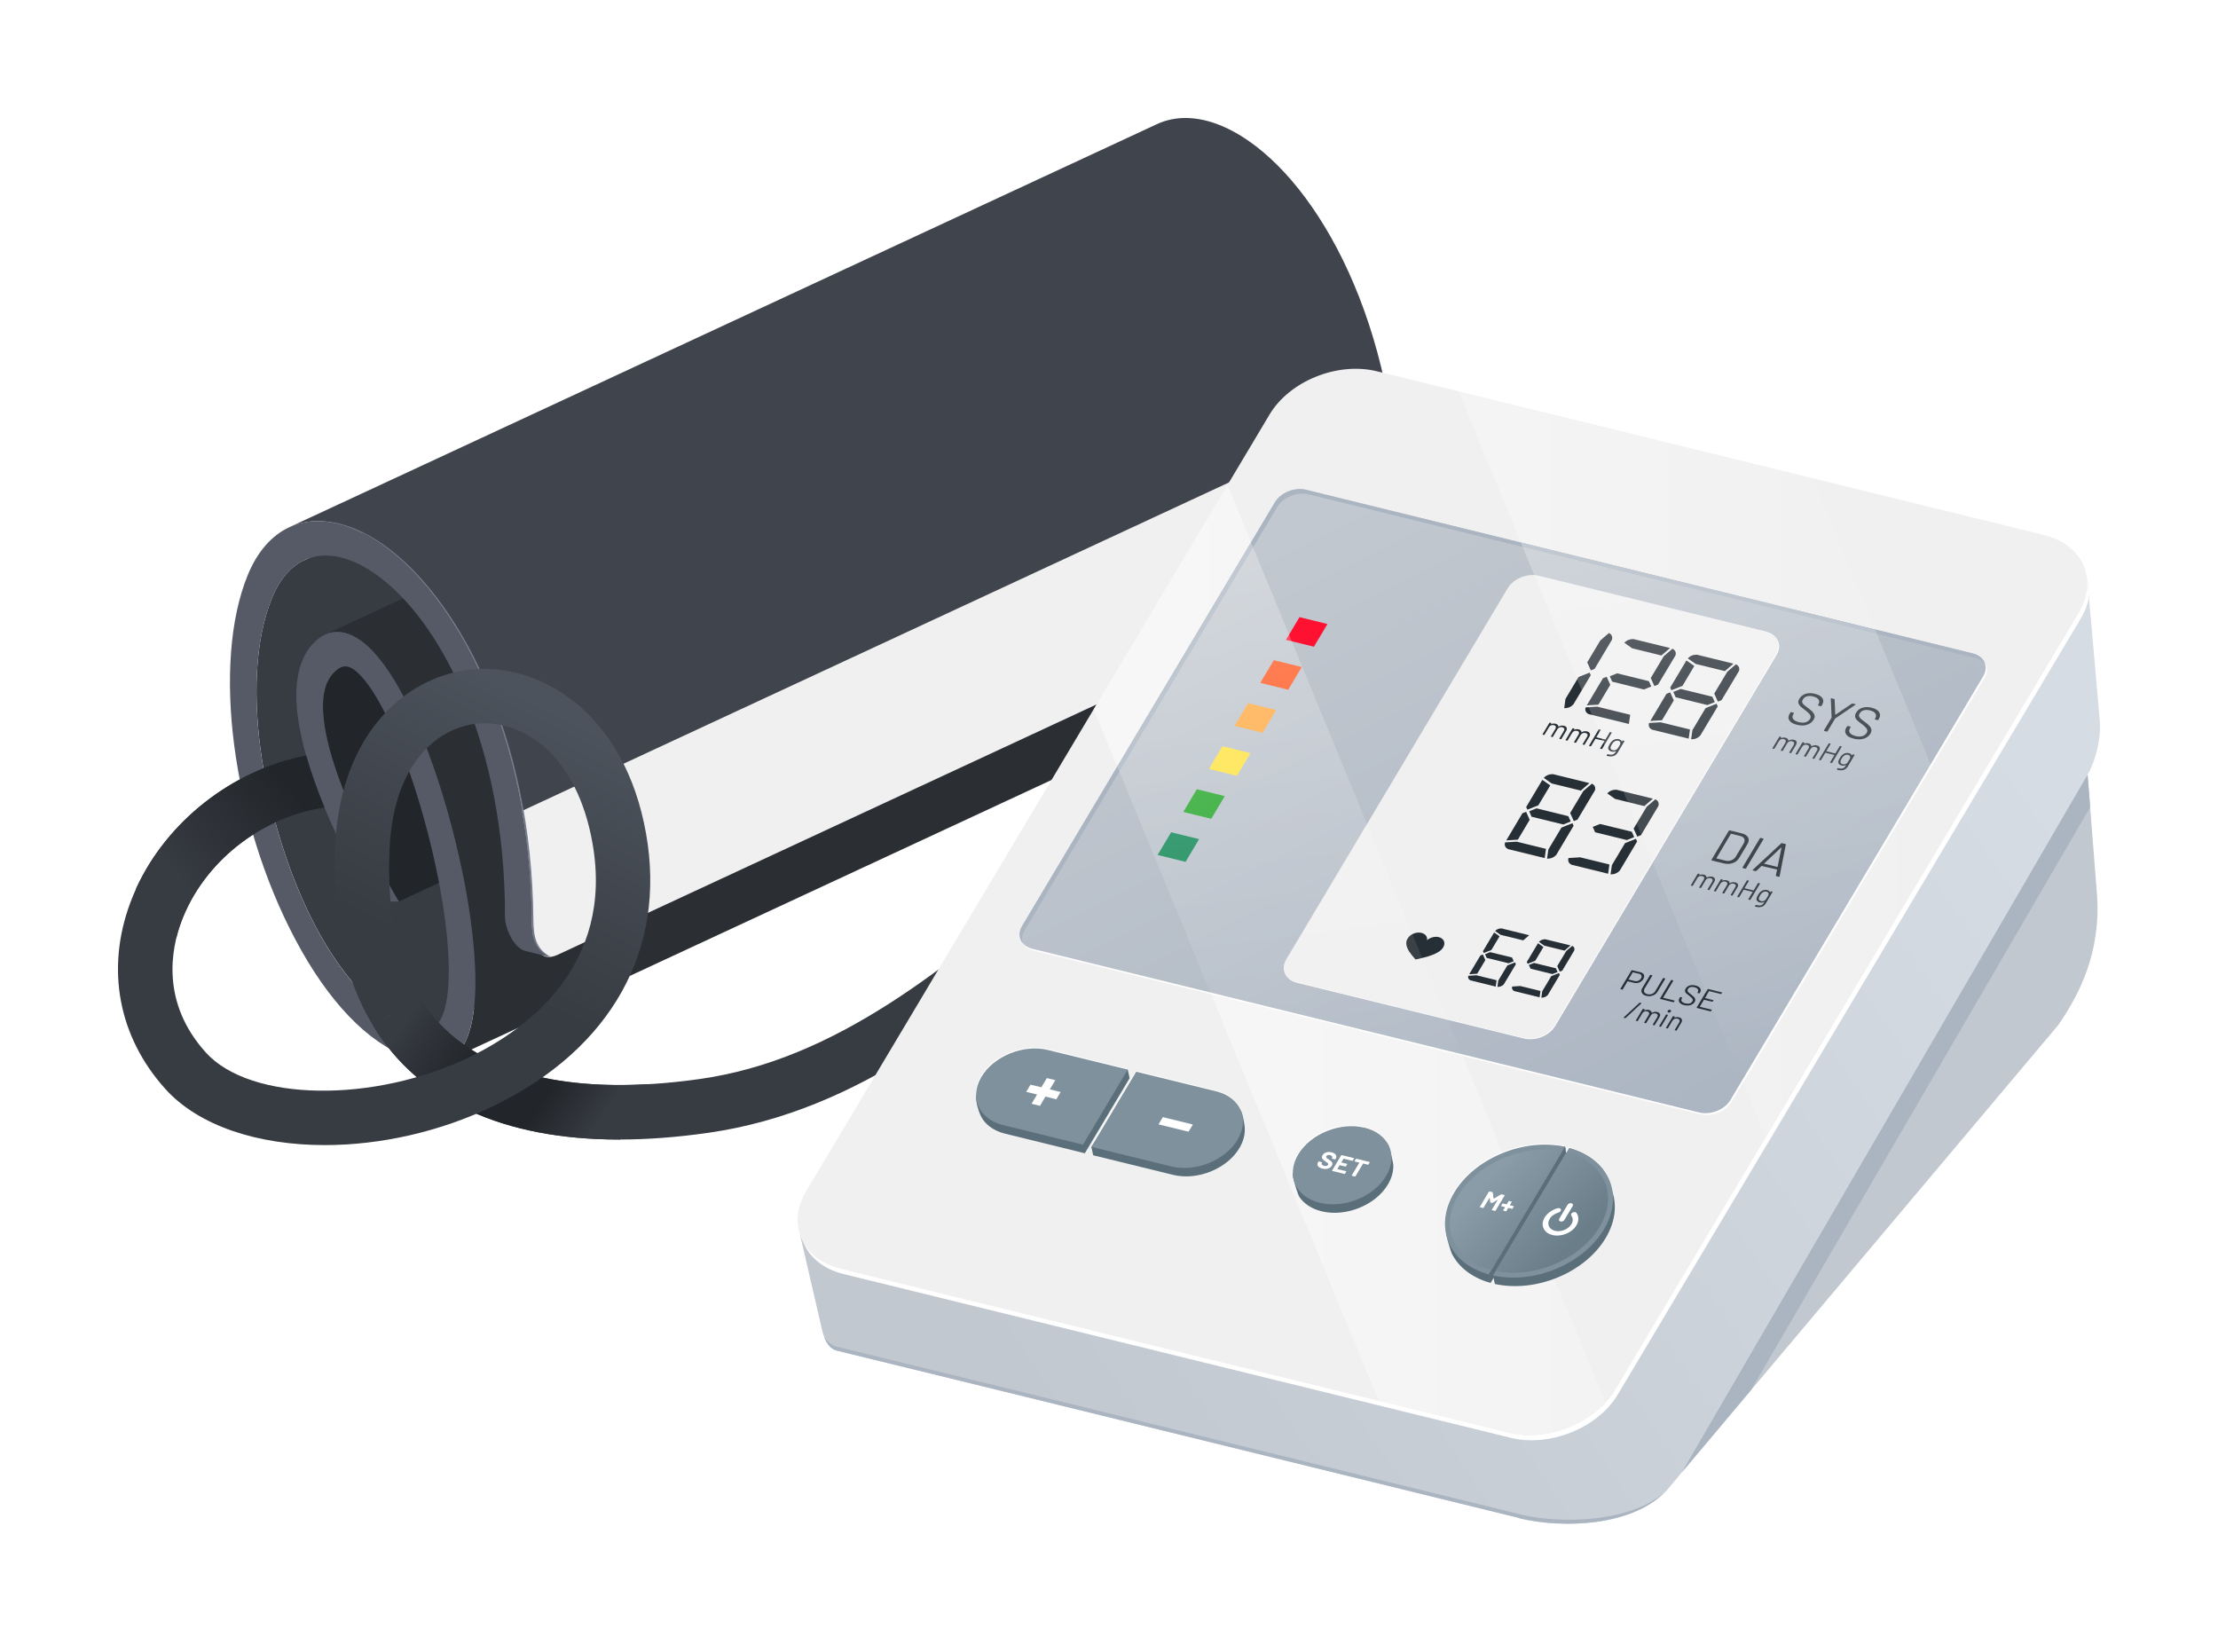 <svg width="188" height="140" viewBox="0 0 188 140" fill="none" xmlns="http://www.w3.org/2000/svg">
<g filter="url(#filter0_d_66_1560)">
    <defs>
        <filter id="filter0_d_66_1560" x="0" y="0" width="188" height="139.152" filterUnits="userSpaceOnUse" color-interpolation-filters="sRGB">
            <feFlood flood-opacity="0" result="BackgroundImageFix"/>
            <feColorMatrix in="SourceAlpha" type="matrix" values="0 0 0 0 0 0 0 0 0 0 0 0 0 0 0 0 0 0 127 0" result="hardAlpha"/>
            <feOffset dx="4" dy="4"/>
            <feGaussianBlur stdDeviation="5"/>
            <feComposite in2="hardAlpha" operator="out"/>
            <feColorMatrix type="matrix" values="0 0 0 0 0 0 0 0 0 0 0 0 0 0 0 0 0 0 0.5 0"/>
            <feBlend mode="normal" in2="BackgroundImageFix" result="effect1_dropShadow_66_1560"/>
            <feBlend mode="normal" in="SourceGraphic" in2="effect1_dropShadow_66_1560" result="shape"/>
        </filter>
        <linearGradient id="paint0_linear_66_1560" x1="31.269" y1="81.091" x2="46.623" y2="91.317" gradientUnits="userSpaceOnUse">
            <stop stop-color="#373B42"/>
            <stop offset="0.37" stop-color="#222529"/>
            <stop offset="0.73" stop-color="#222529"/>
            <stop offset="1" stop-color="#373B42"/>
        </linearGradient>
        <linearGradient id="paint1_linear_66_1560" x1="28.58" y1="74.758" x2="39.012" y2="53.981" gradientUnits="userSpaceOnUse">
            <stop stop-color="#373B42"/>
            <stop offset="1" stop-color="#4C535C"/>
        </linearGradient>
        <linearGradient id="paint2_linear_66_1560" x1="11.237" y1="70.494" x2="20.662" y2="62.797" gradientUnits="userSpaceOnUse">
            <stop stop-color="#373B42"/>
            <stop offset="1" stop-color="#222529"/>
        </linearGradient>
        <linearGradient id="paint3_linear_66_1560" x1="170.736" y1="63.997" x2="86.819" y2="120.9" gradientUnits="userSpaceOnUse">
            <stop stop-color="#D6DCE3"/>
            <stop offset="1" stop-color="#C2C8CF"/>
        </linearGradient>
        <linearGradient id="paint4_linear_66_1560" x1="88.707" y1="73.405" x2="161.646" y2="73.405" gradientUnits="userSpaceOnUse">
            <stop stop-color="white" stop-opacity="0.5"/>
            <stop offset="1" stop-color="white" stop-opacity="0"/>
        </linearGradient>
        <linearGradient id="paint5_linear_66_1560" x1="110.479" y1="38.365" x2="138.14" y2="93.182" gradientUnits="userSpaceOnUse">
            <stop stop-color="#C2C8CF"/>
            <stop offset="1" stop-color="#ABB5C2"/>
        </linearGradient>
        <linearGradient id="paint6_linear_66_1560" x1="122.689" y1="95.308" x2="129.301" y2="101.516" gradientUnits="userSpaceOnUse">
            <stop stop-color="#899CA8"/>
            <stop offset="1" stop-color="#6A7E8A"/>
        </linearGradient>
        <linearGradient id="paint7_linear_66_1560" x1="122.07" y1="95.968" x2="128.687" y2="102.169" gradientUnits="userSpaceOnUse">
            <stop stop-color="#899CA8"/>
            <stop offset="1" stop-color="#6A7E8A"/>
        </linearGradient>
        <linearGradient id="paint8_linear_66_1560" x1="121.95" y1="36.33" x2="129.085" y2="90.624" gradientUnits="userSpaceOnUse">
            <stop stop-color="white" stop-opacity="0.5"/>
            <stop offset="1" stop-color="white" stop-opacity="0"/>
        </linearGradient>
    </defs>
<path d="M21.81 43.481L95.358 9.305C94.215 9.834 93.277 10.902 92.623 12.483C89.594 19.856 92.129 32.464 96.324 40.389C97.728 43.032 100.48 47.335 104.106 48.648C104.572 48.819 105.056 48.938 105.545 49.001C105.789 49.029 106.016 49.001 106.215 48.904C81.698 60.296 57.185 71.688 32.668 83.074C32.463 83.171 32.241 83.199 31.997 83.171C31.502 83.108 31.025 82.989 30.553 82.819C26.932 81.505 24.175 77.202 22.771 74.559C18.57 66.629 16.04 54.026 19.07 46.647C19.724 45.067 20.662 43.998 21.804 43.469L21.81 43.481Z" fill="#373B42"/>
<path d="M24.857 52.571L98.41 18.4C98.314 18.446 98.223 18.503 98.126 18.577C97.33 19.196 96.932 20.185 96.921 21.607C96.864 27.57 103.288 38.126 103.35 38.234L29.803 72.41C29.74 72.302 23.322 61.746 23.373 55.782C23.385 54.361 23.783 53.372 24.578 52.753C24.675 52.679 24.766 52.622 24.863 52.576L24.857 52.571Z" fill="#222529"/>
<path d="M23.561 49.785L97.109 15.615C97.728 15.331 98.399 15.314 99.098 15.57C99.735 15.803 100.394 16.252 101.054 16.923C106.119 22.061 110.558 39.297 109.751 47.102C109.456 49.979 108.54 51.235 107.534 51.701C83.016 63.093 58.504 74.485 33.986 85.871C34.993 85.405 35.902 84.143 36.198 81.267C37.005 73.462 32.565 56.226 27.5 51.087C26.841 50.416 26.181 49.962 25.545 49.734C24.846 49.478 24.175 49.495 23.555 49.78L23.561 49.785Z" fill="#2B2E33"/>
<path d="M114.6 41.309C114.867 24.722 108.364 12.5 101.895 7.986C100.94 7.315 100.002 6.821 99.093 6.491C97.245 5.82 95.528 5.843 94.067 6.52L20.514 40.69C21.975 40.013 23.697 39.991 25.539 40.661C26.449 40.991 27.387 41.486 28.342 42.157C34.612 46.534 40.927 58.17 41.053 73.996C41.041 75.77 41.49 77.754 43.292 76.912L112.429 44.794C113.514 44.203 114.515 42.765 114.589 41.315L114.6 41.309Z" fill="#40444D"/>
<path d="M41.058 73.996C41.047 75.77 41.496 77.754 43.298 76.912L112.434 44.794C113.52 44.203 114.521 42.765 114.594 41.315C114.657 37.484 114.356 33.891 113.776 30.571L40.234 64.736C40.734 67.624 41.03 70.722 41.058 73.996Z" fill="#F0F0F0"/>
<path d="M42.684 77.1C41.399 76.458 41.223 75.298 41.212 73.996C41.081 58.17 34.765 46.539 28.495 42.157C27.54 41.486 26.602 40.991 25.693 40.661C24.743 40.32 23.828 40.156 22.97 40.173C23.788 40.173 24.652 40.337 25.545 40.661C26.454 40.991 27.392 41.486 28.347 42.157C34.617 46.534 40.933 58.17 41.058 73.996C41.053 75.178 41.251 76.446 41.916 76.918L42.661 77.106C42.661 77.106 42.673 77.106 42.684 77.106V77.1Z" fill="#757B8C"/>
<path d="M41.064 73.996C40.933 58.17 34.617 46.539 28.347 42.157C27.392 41.486 26.454 40.991 25.545 40.661C21.838 39.314 18.644 40.752 17.006 44.726C13.931 52.207 15.665 65.503 21.037 75.639C23.834 80.914 27.171 84.376 30.604 85.621C31.235 85.849 31.86 86.002 32.491 86.082C33.941 86.258 35.754 85.564 36.198 81.267C37.005 73.462 32.565 56.226 27.5 51.087C26.841 50.416 26.181 49.962 25.545 49.734C24.635 49.404 23.771 49.529 23.015 50.115C21.776 51.081 21.134 52.679 21.116 54.85C21.071 60.08 24.749 67.538 26.829 71.336C27.421 72.387 28.472 72.427 29.803 72.41C29.74 72.302 23.322 61.746 23.373 55.783C23.385 54.361 23.783 53.372 24.578 52.753C24.919 52.486 25.255 52.417 25.619 52.548C25.886 52.645 26.176 52.855 26.488 53.179C30.303 57.05 34.703 72.876 33.958 80.05C33.725 82.262 33.071 83.313 31.997 83.183C31.502 83.12 31.025 83.001 30.553 82.83C26.932 81.517 24.175 77.214 22.771 74.57C18.57 66.64 16.04 54.037 19.07 46.659C20.349 43.549 22.754 42.429 25.602 43.464C26.312 43.72 27.051 44.112 27.807 44.641C33.31 48.484 38.836 59.057 38.801 73.689C38.801 74.741 39.597 76.401 40.541 76.605L42.542 77.106C41.246 76.463 41.064 75.298 41.058 73.99L41.064 73.996Z" fill="#555A66"/>
<path d="M48.488 92.585C38.659 92.585 31.519 89.311 27.625 82.949L31.565 80.539C36.357 88.373 47.163 88.623 55.383 87.446C66.912 85.797 76.201 77.975 85.188 70.409C97.507 60.035 110.24 49.313 127.197 58.261L125.043 62.343C110.837 54.839 100.326 63.69 88.161 73.939C78.679 81.921 68.873 90.18 56.037 92.016C53.371 92.397 50.853 92.585 48.488 92.585Z" fill="#373B42"/>
<path d="M31.565 80.539L27.625 82.949C31.519 89.316 38.659 92.585 48.488 92.585C48.516 92.585 48.539 92.585 48.568 92.585L50.972 87.895C43.639 88.316 35.538 87.037 31.565 80.545V80.539Z" fill="url(#paint0_linear_66_1560)"/>
<path d="M50.762 66.663C48.977 56.561 42.042 52.355 36.357 52.713C30.746 53.071 24.874 57.84 24.408 67.686C24.118 73.843 25.198 78.976 27.631 82.944L31.57 80.533C29.632 77.367 28.774 73.115 29.024 67.902C29.376 60.427 33.355 57.528 36.658 57.317C40.49 57.079 44.924 60.114 46.22 67.465C48.067 77.901 40.564 83.268 35.925 85.536C27.728 89.544 17.223 89.39 13.448 85.212C9.622 80.971 10.503 76.446 11.373 74.121C13.249 69.09 18.104 65.248 23.515 64.452C22.919 63.008 22.378 61.507 21.958 60.029C15.284 61.342 9.395 66.22 7.047 72.507C4.949 78.129 6.035 83.887 10.02 88.304C12.857 91.448 17.888 93.057 23.527 93.057C28.211 93.057 33.321 91.948 37.949 89.686C47.828 84.854 52.496 76.469 50.762 66.663Z" fill="url(#paint1_linear_66_1560)"/>
<path d="M10.941 75.497C11.066 74.985 11.214 74.519 11.362 74.121C13.238 69.09 18.092 65.248 23.504 64.452C22.907 63.008 22.367 61.507 21.946 60.029C15.693 61.257 10.134 65.617 7.525 71.33L10.941 75.497Z" fill="url(#paint2_linear_66_1560)"/>
<path d="M172.947 61.666C173.516 60.711 174.113 58.767 173.982 57.153C173.413 50.445 172.947 45.459 172.913 45.062L132.854 113.885C132.768 114.022 132.677 114.152 132.586 114.283C130.904 116.563 127.658 117.916 124.742 117.58L70.18 104.187L63.814 100.651L65.701 108.815C65.94 109.781 66.383 110.338 66.929 110.469L79.384 113.516C94.516 117.228 109.649 120.946 124.787 124.658V124.68C128.573 125.59 134.712 125.374 137.464 122.105L138.538 120.809L172.959 61.678V61.655L172.947 61.666Z" fill="url(#paint3_linear_66_1560)"/>
<path d="M173.055 46.676C172.97 45.749 172.919 45.187 172.907 45.062L132.848 113.885C132.763 114.022 132.672 114.152 132.581 114.283C130.898 116.563 127.652 117.916 124.736 117.58L70.175 104.187L63.916 100.714C64.257 102.249 65.519 103.499 67.503 103.988L124.037 117.865C127.362 118.683 131.432 117.04 133.126 114.198L172.39 48.393C172.731 47.819 172.947 47.239 173.05 46.67L173.055 46.676Z" fill="white"/>
<path d="M124.781 124.351V124.334C109.643 120.616 94.511 116.904 79.378 113.186L66.923 110.139C66.576 110.054 66.173 109.77 65.855 109.332C66.11 109.986 66.48 110.372 66.923 110.48L79.378 113.527C94.511 117.239 109.643 120.957 124.781 124.669V124.692C128.414 125.562 134.206 125.391 137.094 122.492C134.059 125.073 128.266 125.186 124.781 124.345V124.351Z" fill="#ABB5C2"/>
<path d="M172.947 61.666L138.532 120.821L170.446 82.898C172.231 80.34 174.101 76.719 173.743 71.802L172.947 61.661V61.666Z" fill="#C2C8CF"/>
<path d="M173.163 64.423L172.947 61.666L138.532 120.82L144.427 113.811L173.163 64.423Z" fill="#ABB5C2"/>
<path d="M169.235 41.344L112.702 27.468C109.376 26.649 105.306 28.292 103.612 31.128L64.348 96.934C62.654 99.776 63.973 102.738 67.298 103.556L123.832 117.432C127.158 118.251 131.228 116.608 132.922 113.766L172.185 47.961C173.879 45.118 172.561 42.157 169.229 41.344" fill="#F0F0F0"/>
<path style="mix-blend-mode:overlay" d="M123.838 117.432L112.855 114.738L88.707 56.112L100.042 37.114L132.08 114.88C130.102 117.012 126.697 118.132 123.838 117.432ZM149.663 36.54L119.631 29.167L145.678 92.397L161.646 65.634L149.663 36.54Z" fill="url(#paint4_linear_66_1560)"/>
<path d="M163.34 51.547L106.807 37.671C105.84 37.433 104.652 37.91 104.163 38.74L82.743 74.644C82.255 75.468 82.641 76.332 83.602 76.571L140.136 90.447C141.102 90.686 142.29 90.209 142.779 89.384L164.199 53.48C164.693 52.656 164.307 51.792 163.34 51.553V51.547Z" fill="white"/>
<path d="M163.238 51.394L106.704 37.518C105.738 37.279 104.55 37.757 104.061 38.587L82.641 74.491C82.152 75.315 82.539 76.179 83.5 76.418L140.033 90.294C141 90.533 142.188 90.055 142.677 89.231L164.096 53.327C164.591 52.502 164.199 51.638 163.238 51.4V51.394Z" fill="url(#paint5_linear_66_1560)"/>
<g style="mix-blend-mode:multiply">
<path d="M82.84 74.871L104.26 38.967C104.754 38.143 105.943 37.666 106.903 37.899L163.437 51.775C163.789 51.86 164.056 52.031 164.244 52.252C164.113 51.849 163.767 51.525 163.232 51.388L106.699 37.512C105.732 37.273 104.544 37.751 104.055 38.581L82.635 74.485C82.323 75.008 82.368 75.548 82.687 75.935C82.584 75.611 82.618 75.241 82.84 74.871Z" fill="#ABB5C2"/>
</g>
<path d="M145.724 49.581L126.481 44.857C125.515 44.618 124.327 45.096 123.838 45.926L105.073 77.373C104.578 78.197 104.97 79.061 105.931 79.3L125.179 84.024C126.146 84.263 127.334 83.785 127.823 82.955L146.588 51.508C147.082 50.684 146.69 49.82 145.729 49.581H145.724Z" fill="white"/>
<path d="M145.678 49.524L126.43 44.8C125.463 44.561 124.275 45.039 123.787 45.869L105.022 77.316C104.527 78.14 104.914 79.004 105.88 79.243L125.128 83.967C126.094 84.206 127.277 83.728 127.771 82.904L146.536 51.457C147.031 50.632 146.644 49.768 145.678 49.53V49.524Z" fill="#F0F0F0"/>
<path d="M97.637 67.124L95.267 66.544L94.118 68.465L96.489 69.051L97.637 67.124Z" fill="#168A58"/>
<path d="M99.814 63.48L97.444 62.894L96.296 64.821L98.666 65.401L99.814 63.48Z" fill="#28A82D"/>
<path d="M101.992 59.836L99.615 59.25L98.467 61.177L100.843 61.757L101.992 59.836Z" fill="#FFE342"/>
<path d="M104.169 56.186L101.793 55.601L100.644 57.528L103.021 58.108L104.169 56.186Z" fill="#FFAA42"/>
<path d="M106.34 52.537L103.97 51.957L102.822 53.878L105.192 54.464L106.34 52.537Z" fill="#FF571F"/>
<path d="M108.518 48.893L106.147 48.307L104.999 50.234L107.369 50.814L108.518 48.893Z" fill="#FF1231"/>
<path d="M148.321 57.431C148.634 57.511 148.918 57.511 149.163 57.431C149.413 57.352 149.595 57.21 149.72 57.005C149.799 56.874 149.828 56.755 149.799 56.641C149.777 56.533 149.72 56.431 149.635 56.334C149.549 56.243 149.418 56.13 149.254 56.01C149.089 55.891 148.969 55.8 148.896 55.732C148.822 55.669 148.776 55.601 148.759 55.527C148.736 55.459 148.759 55.373 148.81 55.288C148.89 55.152 149.004 55.066 149.157 55.021C149.305 54.976 149.481 54.981 149.686 55.032C149.913 55.089 150.067 55.175 150.146 55.3C150.226 55.419 150.22 55.55 150.135 55.692L150.095 55.76L150.118 55.806L150.334 55.857L150.396 55.828L150.442 55.749C150.567 55.538 150.578 55.345 150.47 55.18C150.362 55.01 150.152 54.885 149.839 54.805C149.549 54.731 149.282 54.737 149.049 54.805C148.816 54.879 148.64 55.015 148.52 55.22C148.441 55.351 148.412 55.47 148.429 55.572C148.452 55.681 148.509 55.771 148.594 55.857C148.679 55.942 148.805 56.044 148.975 56.169C149.129 56.289 149.248 56.385 149.328 56.471C149.407 56.55 149.453 56.63 149.47 56.704C149.487 56.778 149.47 56.857 149.419 56.942C149.339 57.073 149.22 57.164 149.06 57.215C148.896 57.267 148.708 57.261 148.492 57.215C148.253 57.158 148.088 57.068 147.997 56.948C147.912 56.829 147.912 56.698 147.997 56.556L148.054 56.459L148.031 56.408L147.821 56.357L147.759 56.385L147.69 56.499C147.565 56.704 147.56 56.891 147.673 57.068C147.787 57.238 148.003 57.357 148.327 57.437L148.321 57.431Z" fill="#272F36"/>
<path d="M150.601 57.909L150.624 57.954L150.84 58.011L150.902 57.988L151.545 56.908L151.562 56.891L153.267 55.737L153.295 55.703L153.261 55.686L153.034 55.629L152.966 55.641L151.584 56.573L151.567 56.578L151.556 56.567L151.505 55.282L151.465 55.243L151.238 55.186L151.186 55.197L151.181 55.226L151.249 56.812L151.243 56.829L150.601 57.909Z" fill="#272F36"/>
<path d="M155.279 56.363C155.177 56.192 154.961 56.067 154.648 55.988C154.358 55.914 154.091 55.919 153.864 55.988C153.631 56.056 153.449 56.198 153.33 56.403C153.25 56.533 153.222 56.653 153.244 56.755C153.261 56.857 153.318 56.954 153.403 57.039C153.489 57.125 153.614 57.227 153.784 57.352C153.943 57.471 154.057 57.568 154.137 57.653C154.216 57.733 154.262 57.812 154.273 57.881C154.29 57.955 154.273 58.034 154.222 58.119C154.142 58.25 154.023 58.341 153.864 58.392C153.705 58.443 153.511 58.443 153.295 58.392C153.051 58.33 152.886 58.239 152.801 58.125C152.716 58.006 152.716 57.875 152.801 57.733L152.858 57.636L152.841 57.585L152.63 57.534L152.562 57.562L152.494 57.676C152.369 57.881 152.369 58.068 152.477 58.239C152.591 58.409 152.807 58.529 153.131 58.608C153.443 58.688 153.727 58.688 153.978 58.608C154.228 58.529 154.41 58.387 154.535 58.188C154.614 58.057 154.637 57.938 154.62 57.824C154.592 57.716 154.54 57.613 154.449 57.517C154.364 57.426 154.233 57.312 154.069 57.193C153.904 57.073 153.784 56.982 153.716 56.914C153.642 56.846 153.597 56.783 153.574 56.71C153.557 56.641 153.574 56.556 153.625 56.471C153.705 56.334 153.818 56.249 153.972 56.204C154.125 56.158 154.296 56.164 154.501 56.215C154.734 56.272 154.887 56.363 154.961 56.482C155.035 56.602 155.035 56.732 154.95 56.874L154.91 56.943L154.933 56.988L155.143 57.039L155.205 57.017L155.251 56.937C155.376 56.727 155.387 56.539 155.279 56.368V56.363Z" fill="#272F36"/>
<path d="M148.282 58.864C148.247 58.784 148.174 58.733 148.054 58.705C147.975 58.682 147.895 58.682 147.815 58.693C147.736 58.705 147.662 58.739 147.594 58.784H147.582C147.582 58.722 147.565 58.671 147.526 58.625C147.486 58.58 147.423 58.551 147.338 58.529C147.275 58.511 147.207 58.506 147.139 58.517C147.071 58.523 147.008 58.54 146.951 58.574H146.94L146.985 58.489L146.974 58.46L146.849 58.432L146.815 58.449L146.229 59.427L146.241 59.449L146.36 59.478L146.394 59.467L146.781 58.818C146.826 58.745 146.883 58.693 146.957 58.659C147.031 58.631 147.111 58.625 147.196 58.648C147.281 58.671 147.332 58.705 147.355 58.762C147.378 58.818 147.366 58.881 147.327 58.955L146.94 59.603L146.951 59.626L147.071 59.654L147.105 59.643L147.491 58.995C147.537 58.921 147.594 58.87 147.673 58.841C147.747 58.813 147.832 58.807 147.912 58.83C147.992 58.852 148.043 58.887 148.066 58.944C148.088 59 148.077 59.063 148.037 59.137L147.651 59.785L147.668 59.808L147.787 59.836L147.821 59.825L148.225 59.148C148.287 59.046 148.304 58.949 148.27 58.875L148.282 58.864Z" fill="#272F36"/>
<path d="M150.231 59.342C150.197 59.262 150.123 59.211 150.004 59.182C149.924 59.16 149.845 59.16 149.765 59.171C149.686 59.182 149.612 59.216 149.544 59.262H149.532C149.532 59.199 149.515 59.142 149.475 59.103C149.436 59.057 149.373 59.029 149.293 59.006C149.225 58.989 149.157 58.983 149.094 58.995C149.026 59 148.964 59.017 148.907 59.051H148.901V59.046L148.947 58.966L148.935 58.938L148.816 58.909L148.776 58.926L148.191 59.904L148.208 59.933L148.327 59.961L148.361 59.944L148.748 59.296C148.793 59.222 148.85 59.171 148.93 59.142C149.004 59.114 149.083 59.108 149.168 59.131C149.248 59.148 149.299 59.188 149.328 59.245C149.35 59.302 149.339 59.364 149.293 59.438L148.907 60.086L148.924 60.115L149.043 60.143L149.077 60.132L149.464 59.484C149.509 59.41 149.566 59.358 149.64 59.324C149.714 59.296 149.799 59.29 149.879 59.313C149.959 59.336 150.01 59.37 150.038 59.427C150.061 59.484 150.055 59.546 150.01 59.62L149.623 60.268L149.635 60.291L149.754 60.319L149.788 60.308L150.192 59.631C150.254 59.529 150.271 59.432 150.237 59.358L150.231 59.342Z" fill="#272F36"/>
<path d="M152.09 59.262L151.971 59.234L151.937 59.245L151.567 59.859L151.562 59.865L150.806 59.677L150.8 59.666L151.164 59.057L151.152 59.035L151.033 59.001L150.999 59.017L150.18 60.388L150.192 60.41L150.311 60.444L150.345 60.427L150.715 59.808L150.732 59.802L151.488 59.99V59.995L151.118 60.621L151.13 60.643L151.249 60.672L151.289 60.66L152.107 59.285L152.09 59.262Z" fill="#272F36"/>
<path d="M153.051 59.944L153.011 59.961L152.966 60.035H152.96C152.932 59.938 152.852 59.87 152.71 59.836C152.602 59.808 152.505 59.813 152.403 59.842C152.301 59.87 152.21 59.927 152.136 60.001C152.102 60.029 152.073 60.063 152.045 60.103C152.016 60.143 151.982 60.194 151.948 60.251C151.88 60.359 151.84 60.444 151.829 60.507C151.806 60.598 151.817 60.677 151.869 60.746C151.914 60.814 151.999 60.854 152.102 60.882C152.232 60.916 152.357 60.899 152.483 60.837H152.488L152.443 60.91C152.38 61.019 152.301 61.087 152.21 61.121C152.113 61.155 151.994 61.155 151.846 61.121L151.789 61.104H151.766L151.749 61.115L151.692 61.206L151.704 61.234C151.704 61.234 151.749 61.246 151.789 61.257C151.965 61.303 152.124 61.303 152.267 61.257C152.409 61.212 152.528 61.115 152.619 60.967L153.193 60.001L153.182 59.972L153.062 59.944H153.051ZM152.829 60.24L152.801 60.308C152.801 60.308 152.761 60.382 152.716 60.45C152.681 60.507 152.659 60.547 152.636 60.581C152.613 60.609 152.596 60.632 152.585 60.655C152.539 60.706 152.483 60.746 152.409 60.768C152.335 60.797 152.261 60.797 152.187 60.774C152.107 60.757 152.056 60.723 152.028 60.672C151.994 60.62 151.988 60.569 152.005 60.507C152.011 60.467 152.045 60.399 152.102 60.297C152.158 60.206 152.204 60.137 152.244 60.098C152.295 60.046 152.363 60.007 152.431 59.984C152.505 59.961 152.579 59.955 152.653 59.978C152.727 59.995 152.778 60.029 152.807 60.081C152.829 60.132 152.835 60.183 152.818 60.245L152.829 60.24Z" fill="#272F36"/>
<path d="M128.789 57.676C128.755 57.596 128.681 57.545 128.562 57.516C128.482 57.494 128.402 57.494 128.323 57.505C128.243 57.516 128.169 57.545 128.101 57.59H128.09C128.09 57.528 128.073 57.477 128.027 57.437C127.982 57.391 127.925 57.363 127.84 57.34C127.777 57.323 127.709 57.323 127.641 57.329C127.572 57.334 127.51 57.352 127.459 57.386H127.447L127.493 57.306L127.482 57.278L127.362 57.249L127.328 57.266L126.743 58.244L126.754 58.267L126.873 58.295L126.907 58.284L127.3 57.63C127.339 57.556 127.402 57.505 127.476 57.477C127.55 57.448 127.629 57.443 127.715 57.465C127.8 57.488 127.851 57.522 127.868 57.579C127.891 57.63 127.879 57.698 127.84 57.772L127.453 58.42L127.464 58.443L127.584 58.471L127.618 58.46L128.01 57.806C128.05 57.733 128.113 57.681 128.192 57.653C128.266 57.624 128.351 57.619 128.431 57.642C128.51 57.664 128.562 57.698 128.584 57.755C128.613 57.812 128.596 57.875 128.556 57.949L128.169 58.596L128.186 58.625L128.3 58.653L128.34 58.642L128.744 57.965C128.806 57.858 128.823 57.767 128.789 57.693V57.676Z" fill="#272F36"/>
<path d="M130.744 58.153C130.71 58.074 130.636 58.022 130.517 57.994C130.438 57.971 130.358 57.971 130.278 57.983C130.199 57.994 130.125 58.022 130.057 58.068H130.045C130.045 58.005 130.028 57.954 129.983 57.914C129.943 57.869 129.88 57.84 129.801 57.818C129.733 57.801 129.664 57.795 129.602 57.806C129.534 57.812 129.471 57.829 129.414 57.863H129.409L129.454 57.784L129.443 57.755L129.323 57.727L129.284 57.744L128.698 58.722L128.715 58.75L128.834 58.779L128.869 58.767L129.261 58.113C129.306 58.045 129.363 57.994 129.443 57.96C129.517 57.931 129.596 57.926 129.681 57.949C129.761 57.971 129.812 58.005 129.835 58.062C129.858 58.113 129.846 58.182 129.801 58.255L129.414 58.904L129.431 58.932L129.551 58.96L129.585 58.949L129.977 58.295C130.017 58.227 130.085 58.176 130.159 58.142C130.233 58.113 130.318 58.108 130.398 58.13C130.477 58.153 130.528 58.187 130.557 58.244C130.58 58.295 130.568 58.364 130.528 58.437L130.142 59.085L130.153 59.108L130.273 59.137L130.307 59.125L130.71 58.449C130.773 58.341 130.79 58.25 130.756 58.176L130.744 58.153Z" fill="#272F36"/>
<path d="M132.603 58.079L132.484 58.051L132.444 58.062L132.08 58.676L132.069 58.682L131.313 58.494L131.307 58.483L131.677 57.869L131.665 57.846L131.54 57.818L131.506 57.829L130.688 59.205L130.699 59.227L130.824 59.256L130.858 59.245L131.228 58.625L131.239 58.619L131.995 58.801V58.812L131.626 59.432L131.643 59.461L131.762 59.489L131.796 59.477L132.615 58.102L132.603 58.079Z" fill="#272F36"/>
<path d="M133.678 58.79L133.558 58.761L133.519 58.778L133.473 58.852H133.467H133.462C133.433 58.755 133.354 58.687 133.217 58.653C133.109 58.625 133.007 58.63 132.905 58.659C132.802 58.693 132.711 58.744 132.632 58.818C132.598 58.846 132.569 58.881 132.541 58.92C132.512 58.96 132.478 59.011 132.444 59.068C132.376 59.176 132.342 59.261 132.325 59.324C132.296 59.415 132.313 59.495 132.37 59.563C132.416 59.631 132.495 59.676 132.603 59.699C132.734 59.733 132.859 59.716 132.984 59.654H132.99L132.944 59.733C132.882 59.841 132.802 59.91 132.706 59.944C132.609 59.978 132.49 59.972 132.342 59.944L132.285 59.927H132.262L132.245 59.938L132.188 60.029L132.2 60.057C132.2 60.057 132.245 60.074 132.285 60.08C132.461 60.126 132.626 60.126 132.763 60.08C132.905 60.035 133.024 59.938 133.115 59.79L133.689 58.824L133.678 58.795V58.79ZM133.337 59.057L133.308 59.125C133.308 59.125 133.268 59.193 133.229 59.261C133.195 59.318 133.166 59.364 133.149 59.392C133.126 59.421 133.109 59.443 133.092 59.466C133.047 59.517 132.99 59.557 132.916 59.58C132.842 59.602 132.768 59.608 132.694 59.586C132.615 59.568 132.564 59.534 132.535 59.483C132.501 59.432 132.501 59.375 132.518 59.318C132.524 59.279 132.558 59.205 132.615 59.108C132.672 59.017 132.717 58.949 132.763 58.909C132.814 58.858 132.882 58.818 132.95 58.795C133.024 58.773 133.098 58.767 133.172 58.784C133.246 58.801 133.297 58.835 133.325 58.886C133.348 58.937 133.354 58.989 133.337 59.051V59.057Z" fill="#272F36"/>
<path d="M142.085 69.175C142.37 69.244 142.631 69.238 142.876 69.153C143.114 69.067 143.302 68.92 143.427 68.698L144.109 67.555C144.24 67.339 144.257 67.146 144.172 66.981C144.081 66.816 143.893 66.697 143.609 66.629L142.603 66.379L142.54 66.407L141.062 68.886L141.085 68.931L142.091 69.175H142.085ZM142.716 66.68L142.739 66.669L143.484 66.85C143.671 66.896 143.791 66.981 143.848 67.095C143.899 67.214 143.876 67.351 143.785 67.51L143.143 68.584C143.052 68.743 142.921 68.852 142.756 68.914C142.591 68.982 142.415 68.988 142.227 68.942L141.483 68.76V68.743L142.711 66.674L142.716 66.68Z" fill="#272F36"/>
<path d="M143.717 69.573L143.933 69.63L143.995 69.602L145.479 67.123L145.456 67.078L145.24 67.021L145.172 67.049L143.694 69.528L143.717 69.573Z" fill="#272F36"/>
<path d="M147.338 67.538L147.048 67.464L146.98 67.481L144.558 69.733L144.57 69.778L144.803 69.835L144.871 69.818L145.314 69.397H145.337L146.616 69.704L146.627 69.721L146.519 70.221L146.553 70.261L146.787 70.318L146.838 70.301V70.284L147.372 67.567L147.338 67.521V67.538ZM146.673 69.465L146.661 69.477H146.644L145.542 69.21L145.53 69.198V69.187L146.98 67.834H146.997L147.003 67.84L146.673 69.465Z" fill="#272F36"/>
<path d="M141.352 70.472C141.318 70.392 141.244 70.341 141.125 70.312C141.045 70.29 140.965 70.29 140.886 70.301C140.806 70.312 140.732 70.341 140.664 70.386H140.653C140.653 70.324 140.636 70.273 140.596 70.227C140.556 70.187 140.494 70.153 140.408 70.136C140.346 70.119 140.278 70.113 140.209 70.125C140.141 70.13 140.084 70.147 140.028 70.182H140.016V70.176L140.067 70.096L140.056 70.074L139.937 70.045L139.902 70.056L139.317 71.034L139.328 71.063L139.448 71.091L139.482 71.074L139.868 70.426C139.908 70.352 139.971 70.301 140.045 70.273C140.118 70.238 140.198 70.233 140.283 70.255C140.369 70.278 140.42 70.312 140.442 70.369C140.465 70.426 140.454 70.494 140.408 70.568L140.022 71.21L140.033 71.239L140.153 71.267L140.187 71.25L140.573 70.602C140.619 70.528 140.676 70.477 140.755 70.449C140.835 70.42 140.914 70.415 141 70.432C141.079 70.454 141.13 70.489 141.153 70.545C141.176 70.602 141.164 70.665 141.119 70.744L140.732 71.387L140.744 71.415L140.863 71.444L140.897 71.427L141.301 70.75C141.363 70.648 141.375 70.557 141.346 70.477L141.352 70.472Z" fill="#272F36"/>
<path d="M143.302 70.949C143.273 70.875 143.194 70.818 143.074 70.79C142.995 70.773 142.915 70.767 142.836 70.779C142.756 70.79 142.682 70.818 142.614 70.864H142.603C142.603 70.801 142.586 70.75 142.546 70.705C142.506 70.665 142.443 70.631 142.364 70.614C142.296 70.597 142.227 70.591 142.165 70.597C142.097 70.597 142.04 70.619 141.977 70.653H141.972V70.648L142.023 70.568L142.011 70.546L141.892 70.517L141.858 70.528L141.272 71.506L141.284 71.535L141.403 71.563L141.437 71.546L141.824 70.892C141.869 70.818 141.926 70.773 142.006 70.739C142.08 70.705 142.159 70.699 142.245 70.722C142.324 70.739 142.375 70.779 142.404 70.835C142.426 70.892 142.415 70.955 142.37 71.034L141.983 71.677L141.994 71.705L142.114 71.734L142.154 71.716L142.54 71.069C142.586 70.995 142.642 70.943 142.716 70.915C142.796 70.887 142.876 70.881 142.955 70.898C143.035 70.921 143.086 70.955 143.114 71.012C143.137 71.069 143.126 71.131 143.08 71.205L142.694 71.853L142.705 71.881L142.824 71.91L142.858 71.893L143.262 71.216C143.325 71.114 143.342 71.023 143.308 70.943L143.302 70.949Z" fill="#272F36"/>
<path d="M145.166 70.87L145.047 70.841L145.007 70.853L144.643 71.466L144.632 71.472L143.876 71.285L143.87 71.279L144.24 70.665L144.228 70.642L144.103 70.614L144.069 70.625L143.251 71.995L143.262 72.024L143.381 72.052L143.421 72.035L143.791 71.415L143.802 71.41L144.558 71.597V71.609L144.189 72.222L144.206 72.251L144.325 72.279L144.359 72.268L145.178 70.898L145.166 70.87Z" fill="#272F36"/>
<path d="M146.121 71.552L146.087 71.563L146.042 71.643H146.036H146.03C146.002 71.546 145.922 71.478 145.786 71.444C145.678 71.415 145.581 71.421 145.473 71.449C145.371 71.478 145.28 71.535 145.201 71.609C145.166 71.637 145.138 71.671 145.11 71.711C145.087 71.751 145.053 71.796 145.013 71.859C144.945 71.967 144.911 72.052 144.894 72.115C144.871 72.206 144.882 72.285 144.939 72.353C144.99 72.421 145.064 72.467 145.172 72.49C145.303 72.524 145.434 72.507 145.553 72.444H145.559L145.513 72.518C145.451 72.626 145.371 72.694 145.274 72.728C145.178 72.763 145.058 72.757 144.911 72.723L144.848 72.706H144.825L144.808 72.717L144.751 72.808L144.763 72.837C144.763 72.837 144.808 72.848 144.842 72.859C145.019 72.905 145.183 72.899 145.32 72.859C145.468 72.814 145.581 72.717 145.672 72.564L146.247 71.597L146.235 71.575L146.116 71.546L146.121 71.552ZM145.9 71.847L145.871 71.916C145.871 71.916 145.832 71.984 145.792 72.052C145.758 72.109 145.735 72.149 145.712 72.183C145.689 72.211 145.672 72.234 145.661 72.257C145.616 72.308 145.553 72.348 145.485 72.37C145.411 72.393 145.343 72.399 145.263 72.376C145.183 72.359 145.132 72.325 145.104 72.274C145.07 72.222 145.07 72.166 145.087 72.109C145.093 72.063 145.127 71.995 145.183 71.898C145.24 71.808 145.286 71.739 145.326 71.7C145.377 71.648 145.445 71.609 145.513 71.586C145.587 71.557 145.661 71.557 145.735 71.575C145.809 71.591 145.86 71.626 145.888 71.677C145.917 71.722 145.922 71.779 145.9 71.842V71.847Z" fill="#272F36"/>
<path d="M133.956 79.169L134.485 79.3C134.644 79.34 134.798 79.334 134.945 79.272C135.093 79.215 135.207 79.118 135.287 78.982C135.366 78.845 135.383 78.726 135.338 78.618C135.292 78.51 135.184 78.442 135.031 78.402L134.326 78.231L134.286 78.248L133.348 79.817L133.365 79.846L133.502 79.88L133.541 79.863L133.951 79.175H133.968L133.956 79.169ZM134.388 78.413H134.405L134.923 78.532C135.031 78.561 135.093 78.606 135.127 78.68C135.161 78.754 135.15 78.84 135.093 78.93C135.036 79.021 134.962 79.09 134.86 79.129C134.758 79.169 134.656 79.18 134.553 79.152L134.036 79.027V79.016L134.388 78.419V78.413Z" fill="#272F36"/>
<path d="M135.133 80.022C135.139 80.113 135.179 80.192 135.252 80.261C135.321 80.329 135.423 80.38 135.548 80.408C135.673 80.437 135.804 80.448 135.923 80.425C136.043 80.408 136.156 80.363 136.259 80.3C136.355 80.238 136.44 80.153 136.497 80.05L137.151 78.959L137.134 78.93L136.998 78.896L136.958 78.913L136.304 80.01C136.242 80.118 136.145 80.198 136.02 80.244C135.9 80.295 135.77 80.3 135.633 80.266C135.497 80.232 135.412 80.17 135.366 80.084C135.326 79.999 135.338 79.897 135.4 79.789L136.054 78.692L136.037 78.663L135.9 78.629L135.861 78.646L135.207 79.738C135.144 79.84 135.116 79.937 135.127 80.028L135.133 80.022Z" fill="#272F36"/>
<path d="M136.713 80.67L137.845 80.948L137.884 80.931L137.941 80.835L137.93 80.806L136.975 80.573L136.969 80.562L137.828 79.124L137.816 79.095L137.674 79.061L137.64 79.078L136.702 80.641L136.713 80.67Z" fill="#272F36"/>
<path d="M139.345 80.295C139.243 80.221 139.163 80.164 139.124 80.118C139.078 80.073 139.044 80.033 139.033 79.988C139.021 79.942 139.033 79.891 139.067 79.84C139.118 79.755 139.186 79.698 139.283 79.669C139.379 79.641 139.487 79.647 139.618 79.675C139.76 79.709 139.857 79.766 139.908 79.846C139.954 79.925 139.954 80.005 139.897 80.096L139.874 80.135L139.891 80.164L140.027 80.198L140.067 80.181L140.096 80.13C140.175 79.999 140.181 79.88 140.113 79.772C140.045 79.664 139.914 79.584 139.709 79.533C139.527 79.487 139.362 79.487 139.215 79.533C139.067 79.578 138.953 79.669 138.879 79.794C138.828 79.874 138.811 79.954 138.822 80.016C138.834 80.084 138.868 80.141 138.925 80.192C138.976 80.243 139.061 80.312 139.169 80.391C139.266 80.471 139.34 80.533 139.391 80.579C139.442 80.63 139.465 80.681 139.482 80.727C139.493 80.772 139.482 80.823 139.448 80.874C139.396 80.954 139.323 81.017 139.22 81.051C139.118 81.079 138.999 81.079 138.862 81.051C138.709 81.011 138.606 80.954 138.549 80.88C138.498 80.806 138.498 80.721 138.549 80.636L138.589 80.573L138.572 80.545L138.441 80.511L138.402 80.528L138.356 80.596C138.282 80.727 138.271 80.846 138.345 80.954C138.413 81.062 138.549 81.142 138.754 81.193C138.947 81.238 139.129 81.238 139.288 81.193C139.448 81.142 139.561 81.051 139.641 80.926C139.692 80.846 139.703 80.766 139.692 80.698C139.675 80.63 139.641 80.562 139.584 80.505C139.527 80.448 139.448 80.38 139.345 80.3V80.295Z" fill="#272F36"/>
<path d="M141.955 80.113L140.784 79.823L140.744 79.84L139.806 81.403L139.823 81.432L140.988 81.722L141.028 81.705L141.091 81.608L141.073 81.58L140.084 81.335L140.079 81.324L140.425 80.744L140.437 80.738L141.136 80.909L141.176 80.892L141.233 80.795L141.221 80.767L140.522 80.596V80.585L140.857 80.016L140.874 80.011L141.869 80.255L141.909 80.232L141.966 80.136L141.955 80.113Z" fill="#272F36"/>
<path d="M135.122 81.017L135.002 80.988L134.968 80.994L133.621 82.239L133.627 82.267L133.746 82.296L133.786 82.29L135.127 81.045L135.122 81.017Z" fill="#272F36"/>
<path d="M136.691 81.938C136.656 81.864 136.583 81.807 136.463 81.778C136.384 81.756 136.304 81.756 136.224 81.767C136.145 81.778 136.077 81.807 136.008 81.852H135.997C135.997 81.79 135.98 81.739 135.935 81.699C135.895 81.653 135.832 81.625 135.753 81.602C135.684 81.585 135.616 81.579 135.554 81.591C135.491 81.597 135.429 81.619 135.372 81.648H135.36V81.642L135.406 81.562L135.395 81.534L135.269 81.506L135.235 81.523L134.65 82.5L134.661 82.523L134.781 82.552L134.815 82.54L135.207 81.886C135.247 81.813 135.309 81.767 135.383 81.733C135.457 81.705 135.537 81.699 135.622 81.722C135.701 81.744 135.753 81.778 135.775 81.835C135.804 81.886 135.787 81.955 135.747 82.029L135.36 82.677L135.377 82.699L135.497 82.728L135.531 82.716L135.923 82.063C135.969 81.989 136.026 81.943 136.105 81.909C136.179 81.881 136.264 81.875 136.344 81.898C136.423 81.921 136.475 81.955 136.503 82.011C136.526 82.063 136.514 82.131 136.475 82.205L136.088 82.853L136.099 82.876L136.219 82.904L136.253 82.893L136.657 82.216C136.719 82.108 136.736 82.017 136.702 81.943L136.691 81.938Z" fill="#272F36"/>
<path d="M137.367 82.017L137.248 81.983L137.214 82L136.628 82.978L136.639 83.001L136.765 83.035L136.793 83.018L137.378 82.04L137.367 82.017Z" fill="#272F36"/>
<path d="M137.56 81.591C137.521 81.579 137.481 81.585 137.447 81.602C137.407 81.614 137.378 81.642 137.356 81.676C137.339 81.705 137.333 81.739 137.35 81.767C137.361 81.796 137.384 81.813 137.424 81.824C137.464 81.835 137.498 81.83 137.538 81.813C137.577 81.796 137.606 81.773 137.623 81.744C137.646 81.71 137.646 81.676 137.634 81.653C137.623 81.625 137.6 81.608 137.56 81.597V81.591Z" fill="#272F36"/>
<path d="M138.305 82.228C138.163 82.194 138.032 82.205 137.913 82.273H137.907L137.958 82.182L137.947 82.154L137.828 82.125L137.793 82.142L137.208 83.12L137.219 83.143L137.339 83.171L137.373 83.16L137.754 82.517C137.799 82.444 137.862 82.392 137.941 82.358C138.021 82.324 138.106 82.319 138.197 82.341C138.277 82.364 138.333 82.398 138.356 82.461C138.379 82.523 138.373 82.591 138.328 82.665L137.947 83.302L137.958 83.325L138.078 83.353L138.112 83.342L138.51 82.677C138.572 82.574 138.584 82.478 138.549 82.398C138.515 82.319 138.436 82.256 138.305 82.228Z" fill="#272F36"/>
<path d="M131.154 52.702L132.632 50.223C132.7 49.967 132.615 49.78 132.376 49.654L131.643 50.285L130.534 52.139L130.841 52.821L131.154 52.696V52.702Z" fill="#272F36"/>
<path d="M130.739 53.008L129.801 53.384L128.692 55.237L128.584 56.021C128.897 56.033 129.153 55.925 129.363 55.703L130.835 53.23L130.733 53.003L130.739 53.008Z" fill="#272F36"/>
<path d="M131.484 55.726L132.49 54.043L132.183 53.361L131.87 53.486L130.5 55.782L131.484 55.726Z" fill="#272F36"/>
<path d="M130.398 55.959C130.324 56.209 130.409 56.402 130.654 56.527L134.064 57.363L134.178 56.584L131.381 55.896L130.398 55.959Z" fill="#272F36"/>
<path d="M135.918 53.469L136.225 54.151L136.537 54.026L138.015 51.553C138.089 51.303 138.004 51.11 137.759 50.985L137.026 51.616L135.918 53.469Z" fill="#272F36"/>
<path d="M136.821 51.559L137.555 50.928L134.457 50.166C134.144 50.161 133.888 50.263 133.678 50.479L134.349 50.951L136.821 51.559Z" fill="#272F36"/>
<path d="M135.764 53.736L133.07 53.071L132.444 53.321L132.649 53.776L135.338 54.441L135.963 54.185L135.764 53.736Z" fill="#272F36"/>
<path d="M137.253 54.805L135.883 57.107L136.873 57.045L137.873 55.368L137.566 54.685L137.253 54.805Z" fill="#272F36"/>
<path d="M142.199 52.883L142.932 52.252L139.834 51.491C139.522 51.485 139.266 51.587 139.055 51.803L139.726 52.275L142.199 52.883Z" fill="#272F36"/>
<path d="M137.668 54.504L138.612 54.128L139.613 52.446L138.942 51.98L137.572 54.276L137.668 54.504Z" fill="#272F36"/>
<path d="M140.721 55.76L141.346 55.51L141.142 55.055L138.453 54.395L137.828 54.646L138.032 55.1L140.721 55.76Z" fill="#272F36"/>
<path d="M135.775 57.278C135.702 57.533 135.787 57.721 136.031 57.846L139.135 58.608L139.243 57.829L136.759 57.221L135.77 57.278H135.775Z" fill="#272F36"/>
<path d="M143.143 52.303L142.409 52.934L141.301 54.788L141.608 55.47L141.92 55.345L143.399 52.872C143.472 52.622 143.387 52.434 143.143 52.303Z" fill="#272F36"/>
<path d="M140.562 56.027L139.453 57.88L139.34 58.659C139.652 58.67 139.914 58.562 140.118 58.346L141.596 55.874L141.494 55.646L140.556 56.021L140.562 56.027Z" fill="#272F36"/>
<path d="M126.396 64.253L127.402 62.57L126.731 62.104L125.361 64.4L125.464 64.628L126.396 64.253Z" fill="#272F36"/>
<path d="M123.571 67.402C123.497 67.652 123.582 67.845 123.826 67.97L126.93 68.732L127.038 67.948L124.554 67.339L123.571 67.402Z" fill="#272F36"/>
<path d="M125.657 65.486L125.355 64.804L125.043 64.929L123.673 67.231L124.656 67.169L125.657 65.486Z" fill="#272F36"/>
<path d="M126.237 64.514L125.617 64.764L125.816 65.225L128.51 65.884L129.136 65.628L128.931 65.179L126.237 64.514Z" fill="#272F36"/>
<path d="M129.988 63.008L130.722 62.377L127.629 61.615C127.317 61.609 127.061 61.712 126.851 61.933L127.521 62.405L129.994 63.013L129.988 63.008Z" fill="#272F36"/>
<path d="M129.09 64.912L129.397 65.594L129.71 65.469L131.188 62.991C131.262 62.74 131.177 62.553 130.932 62.422L130.199 63.053L129.09 64.906V64.912Z" fill="#272F36"/>
<path d="M129.289 65.77L128.351 66.145L127.243 67.999L127.129 68.778C127.442 68.789 127.703 68.681 127.908 68.465L129.38 65.992L129.278 65.765L129.289 65.77Z" fill="#272F36"/>
<path d="M135.372 64.326L136.105 63.696L133.007 62.934C132.694 62.928 132.439 63.031 132.228 63.246L132.899 63.718L135.372 64.326Z" fill="#272F36"/>
<path d="M131.205 66.543L133.894 67.203L134.519 66.953L134.314 66.498L131.626 65.839L131 66.089L131.205 66.543Z" fill="#272F36"/>
<path d="M128.948 68.726C128.874 68.977 128.96 69.17 129.204 69.295L132.308 70.057L132.416 69.272L129.932 68.664L128.942 68.726H128.948Z" fill="#272F36"/>
<path d="M136.31 63.747L135.576 64.378L134.468 66.231L134.775 66.913L135.088 66.788L136.566 64.315C136.639 64.059 136.554 63.872 136.31 63.747Z" fill="#272F36"/>
<path d="M133.735 67.47L132.626 69.323L132.512 70.108C132.825 70.119 133.087 70.011 133.291 69.795L134.764 67.322L134.661 67.095L133.723 67.47H133.735Z" fill="#272F36"/>
<path d="M120.455 78.703C120.404 78.873 120.461 79.01 120.632 79.095L122.78 79.624L122.854 79.084L121.137 78.663L120.455 78.709V78.703Z" fill="#272F36"/>
<path d="M121.899 77.378L121.689 76.901L121.479 76.986L120.529 78.578L121.211 78.532L121.899 77.378Z" fill="#272F36"/>
<path d="M122.411 76.52L123.104 75.36L122.644 75.036L121.695 76.622L121.763 76.776L122.411 76.52Z" fill="#272F36"/>
<path d="M121.871 76.878L122.013 77.191L123.872 77.646L124.304 77.475L124.162 77.157L122.303 76.702L121.871 76.878Z" fill="#272F36"/>
<path d="M125.111 75.707L125.617 75.269L123.264 74.69C123.048 74.69 122.871 74.758 122.724 74.911L123.19 75.235L125.117 75.707H125.111Z" fill="#272F36"/>
<path d="M124.412 77.572L123.764 77.833L122.996 79.112L122.922 79.652C123.138 79.652 123.32 79.584 123.463 79.436L124.486 77.725L124.418 77.566L124.412 77.572Z" fill="#272F36"/>
<path d="M125.486 77.691L126.134 77.43L126.822 76.27L126.362 75.946L125.412 77.538L125.486 77.691Z" fill="#272F36"/>
<path d="M125.589 77.788L125.731 78.106L127.59 78.561L128.022 78.39L127.885 78.072L126.021 77.617L125.589 77.788Z" fill="#272F36"/>
<path d="M128.613 76.571L129.119 76.134L126.981 75.611C126.765 75.611 126.583 75.679 126.436 75.832L126.902 76.156L128.613 76.577V76.571Z" fill="#272F36"/>
<path d="M124.173 79.613C124.122 79.783 124.184 79.919 124.349 80.005L126.498 80.534L126.572 79.993L124.855 79.573L124.173 79.618V79.613Z" fill="#272F36"/>
<path d="M127.482 78.743L126.72 80.022L126.646 80.562C126.862 80.567 127.038 80.494 127.186 80.346L128.209 78.635L128.141 78.476L127.493 78.737L127.482 78.743Z" fill="#272F36"/>
<path d="M129.267 76.168L128.761 76.6L127.993 77.885L128.203 78.356L128.419 78.271L129.437 76.56C129.488 76.384 129.426 76.253 129.267 76.168Z" fill="#272F36"/>
<path d="M117.954 75.429C117.619 75.349 117.221 75.457 116.959 75.69C117.005 75.406 116.829 75.156 116.487 75.071C116.055 74.963 115.532 75.173 115.316 75.542C115.22 75.701 114.97 76.122 115.697 76.992L115.982 77.327L116.544 77.197C117.988 76.861 118.244 76.441 118.335 76.281C118.551 75.918 118.38 75.537 117.954 75.429Z" fill="#272F36"/>
<path d="M84.773 84.922C82.715 84.416 80.197 85.434 79.145 87.19C78.099 88.947 78.918 90.783 80.976 91.283L87.746 92.949L91.543 86.582L84.773 84.916V84.922Z" fill="white"/>
<path d="M99.03 88.418L92.26 86.758L88.462 93.125L95.233 94.785C97.29 95.291 99.809 94.273 100.855 92.522C101.906 90.766 101.088 88.93 99.03 88.424V88.418Z" fill="white"/>
<path d="M111.616 91.505C109.558 90.999 107.04 92.017 105.988 93.773C104.942 95.53 105.761 97.366 107.818 97.872C109.876 98.378 112.395 97.36 113.441 95.604C114.492 93.847 113.674 92.011 111.616 91.505Z" fill="white"/>
<path d="M119.205 97.025C117.454 99.964 118.773 103.028 122.144 103.943L128.596 93.125C125.128 92.363 120.956 94.08 119.205 97.019V97.025Z" fill="white"/>
<path d="M128.96 93.21L122.507 104.028C125.975 104.79 130.148 103.073 131.898 100.134C133.655 97.195 132.331 94.131 128.96 93.21Z" fill="white"/>
<path d="M84.972 85.718C82.914 85.212 80.396 86.23 79.344 87.986C79.077 88.435 78.77 88.509 78.736 88.947C78.702 89.385 78.941 90.186 79.122 90.561C79.463 91.278 80.174 91.835 81.175 92.085L87.951 93.75L91.748 87.384L91.589 86.662L84.972 85.718Z" fill="#5B6F7A"/>
<path d="M99.229 89.214L92.459 87.554L88.502 93.199L88.661 93.921L95.432 95.581C97.489 96.087 100.008 95.069 101.054 93.313C101.423 92.693 101.56 92.062 101.497 91.488C101.463 91.17 101.344 90.448 101.19 90.175C100.826 89.527 100.167 89.447 99.229 89.22V89.214Z" fill="#5B6F7A"/>
<path d="M111.815 92.307C109.751 91.801 107.233 92.818 106.187 94.575C105.755 95.302 105.465 95.257 105.63 95.911C105.698 96.189 105.988 97.235 106.153 97.474C106.539 98.031 107.176 98.463 108.017 98.668C110.075 99.174 112.593 98.156 113.639 96.4C113.981 95.825 114.123 95.251 114.094 94.711C114.089 94.569 113.844 93.569 113.81 93.432C113.588 92.494 113.031 92.602 111.815 92.301V92.307Z" fill="#5B6F7A"/>
<path d="M119.409 97.821C118.602 99.174 118.432 99.651 118.636 100.85C118.67 101.038 118.977 102.095 119.063 102.266C119.637 103.403 120.768 104.307 122.348 104.739L128.8 93.921C128.687 93.898 128.755 93.222 128.641 93.199C125.242 92.613 121.103 94.967 119.404 97.815L119.409 97.821Z" fill="#5B6F7A"/>
<path d="M129.159 94.012L122.547 104.108L122.706 104.83C126.174 105.592 130.347 103.875 132.097 100.936C133.854 97.991 132.529 94.933 129.159 94.012Z" fill="#5B6F7A"/>
<path d="M84.819 84.996C82.761 84.49 80.242 85.508 79.191 87.264C78.145 89.021 78.963 90.857 81.021 91.363L87.792 93.023L91.589 86.656L84.819 84.996Z" fill="#7F919C"/>
<path d="M99.076 88.498L92.305 86.838L88.508 93.205L95.278 94.865C97.336 95.371 99.854 94.353 100.9 92.596C101.952 90.834 101.133 89.004 99.076 88.498Z" fill="#7F919C"/>
<path d="M111.661 91.585C109.603 91.079 107.085 92.091 106.033 93.853C104.987 95.609 105.8 97.445 107.864 97.946C109.922 98.452 112.44 97.434 113.486 95.678C114.538 93.921 113.719 92.085 111.661 91.579V91.585Z" fill="#7F919C"/>
<path d="M119.25 97.099C117.494 100.038 118.818 103.102 122.189 104.017L128.641 93.199C125.174 92.437 121.001 94.154 119.25 97.093V97.099Z" fill="#7F919C"/>
<path d="M129.005 93.29L122.553 104.108C126.021 104.87 130.187 103.153 131.944 100.214C133.701 97.275 132.382 94.211 129.005 93.29Z" fill="#7F919C"/>
<path d="M131.586 100.003C132.348 98.724 132.512 97.383 132.041 96.223C131.552 95.012 130.432 94.108 128.903 93.694L128.783 93.665L122.775 103.733C123.246 103.823 123.747 103.88 124.253 103.88C127.209 103.88 130.222 102.289 131.586 100.009V100.003Z" fill="url(#paint6_linear_66_1560)"/>
<path d="M126.942 93.432C123.985 93.432 120.967 95.024 119.608 97.309C118.847 98.588 118.687 99.93 119.154 101.089C119.642 102.3 120.762 103.204 122.291 103.619L122.411 103.647L128.42 93.58C127.942 93.483 127.447 93.432 126.942 93.432Z" fill="url(#paint7_linear_66_1560)"/>
<path d="M84.983 88.333L85.449 87.554L84.733 87.378L84.267 88.157L83.346 87.935L82.982 88.543L83.903 88.771L83.437 89.555L84.148 89.731L84.614 88.947L85.535 89.174L85.898 88.56L84.983 88.333Z" fill="white"/>
<path d="M97.109 91.312L94.562 90.686L94.198 91.3L96.745 91.925L97.109 91.312Z" fill="white"/>
<path d="M108.938 94.597C108.921 94.535 108.887 94.483 108.842 94.438C108.796 94.398 108.734 94.347 108.648 94.29C108.569 94.239 108.512 94.199 108.478 94.171C108.438 94.142 108.421 94.114 108.41 94.085C108.398 94.057 108.404 94.029 108.421 93.995C108.449 93.949 108.489 93.921 108.54 93.904C108.597 93.892 108.66 93.892 108.728 93.904C108.813 93.926 108.876 93.96 108.904 94.012C108.933 94.057 108.938 94.114 108.904 94.165L108.893 94.182V94.199L108.904 94.211L109.16 94.273H109.183L109.2 94.256L109.217 94.228C109.262 94.148 109.279 94.069 109.268 93.995C109.257 93.921 109.217 93.853 109.149 93.796C109.08 93.744 108.989 93.699 108.876 93.671C108.768 93.642 108.665 93.636 108.563 93.642C108.461 93.653 108.37 93.682 108.29 93.727C108.211 93.773 108.142 93.835 108.097 93.915C108.051 93.989 108.04 94.063 108.051 94.125C108.069 94.188 108.103 94.245 108.154 94.296C108.205 94.341 108.273 94.392 108.353 94.449C108.427 94.501 108.478 94.535 108.512 94.563C108.546 94.591 108.569 94.614 108.58 94.643C108.592 94.671 108.586 94.7 108.569 94.728C108.54 94.773 108.501 94.802 108.444 94.819C108.387 94.836 108.319 94.842 108.239 94.819C108.148 94.796 108.086 94.756 108.051 94.711C108.012 94.665 108.012 94.614 108.046 94.563L108.063 94.535V94.518L108.046 94.506L107.79 94.444H107.767L107.75 94.461L107.727 94.501C107.676 94.586 107.659 94.66 107.671 94.728C107.682 94.802 107.727 94.864 107.796 94.921C107.864 94.978 107.961 95.018 108.08 95.046C108.256 95.092 108.415 95.092 108.563 95.046C108.705 95.001 108.813 94.921 108.887 94.802C108.938 94.722 108.955 94.648 108.933 94.586L108.938 94.597Z" fill="white"/>
<path d="M109.694 94.529V94.517L109.871 94.222L109.888 94.21L110.621 94.392H110.644L110.661 94.375L110.769 94.188L110.774 94.176L110.757 94.159L109.723 93.909H109.7L109.683 93.921L108.91 95.217V95.234L108.921 95.245L109.956 95.501H109.984L110.001 95.484L110.109 95.302V95.285L110.098 95.268L109.359 95.092V95.08L109.541 94.768L109.558 94.762L110.041 94.876H110.064L110.081 94.864L110.189 94.677L110.195 94.66L110.178 94.648L109.694 94.529Z" fill="white"/>
<path d="M112.088 94.489L110.956 94.21H110.934L110.922 94.228L110.809 94.415L110.803 94.432L110.82 94.444L111.206 94.54L111.218 94.552L110.575 95.626L110.57 95.643L110.587 95.654L110.848 95.723L110.871 95.717L110.888 95.706L111.53 94.631L111.548 94.62L111.951 94.722H111.974L111.991 94.705L112.105 94.517V94.5L112.088 94.489Z" fill="white"/>
<path d="M123.536 97.309L123.519 97.292L123.258 97.229L123.218 97.241L122.615 97.599H122.598L122.53 97.07L122.507 97.047L122.246 96.979L122.223 96.985L122.206 96.996L121.433 98.292L121.427 98.309L121.444 98.321L121.706 98.389L121.734 98.383L121.746 98.366L122.252 97.525L122.263 97.519L122.269 97.525L122.314 97.906L122.337 97.923L122.468 97.957L122.507 97.951L122.94 97.69H122.951V97.695L122.445 98.543V98.56L122.462 98.571L122.718 98.633H122.746L122.763 98.616L123.536 97.32V97.309Z" fill="white"/>
<path d="M124.298 98.23L123.985 98.156V98.139L124.139 97.877L124.145 97.861L124.128 97.849L123.912 97.792L123.889 97.798L123.872 97.809L123.713 98.076L123.701 98.082L123.389 98.008H123.366L123.349 98.025L123.241 98.207L123.235 98.23L123.252 98.236L123.559 98.315L123.565 98.327L123.411 98.582L123.406 98.605L123.423 98.611L123.639 98.668L123.661 98.662L123.679 98.651L123.832 98.395L123.849 98.383L124.162 98.463L124.184 98.457L124.196 98.446L124.31 98.258L124.315 98.241L124.298 98.23Z" fill="white"/>
<path d="M129.619 98.804C129.596 98.77 129.556 98.753 129.517 98.741C129.448 98.724 129.369 98.736 129.295 98.775C129.176 98.838 129.13 98.957 129.193 99.043C129.335 99.242 129.352 99.509 129.193 99.765C128.931 100.197 128.311 100.447 127.8 100.322C127.294 100.197 127.089 99.748 127.351 99.31C127.504 99.048 127.794 98.861 128.107 98.77C128.238 98.73 128.329 98.622 128.306 98.525C128.294 98.463 128.243 98.423 128.175 98.406C128.13 98.395 128.084 98.395 128.033 98.406C127.578 98.531 127.152 98.815 126.924 99.196C126.544 99.833 126.839 100.498 127.584 100.68C128.329 100.862 129.244 100.492 129.619 99.861C129.846 99.48 129.824 99.088 129.619 98.798V98.804Z" fill="white"/>
<path d="M128.272 99.531C128.391 99.56 128.539 99.503 128.596 99.401L129.301 98.224C129.363 98.122 129.312 98.019 129.193 97.985C129.079 97.957 128.931 98.014 128.869 98.116L128.164 99.293C128.101 99.395 128.152 99.503 128.266 99.531H128.272Z" fill="white"/>
<path style="mix-blend-mode:overlay" opacity="0.6" d="M124.906 41.986L154.938 49.359L159.645 60.779L143.677 87.543L124.906 41.98V41.986ZM90.702 60.967L98.592 80.118L119.91 85.354L102.037 41.969L90.702 60.967Z" fill="url(#paint8_linear_66_1560)"/>
</g>
</svg>
